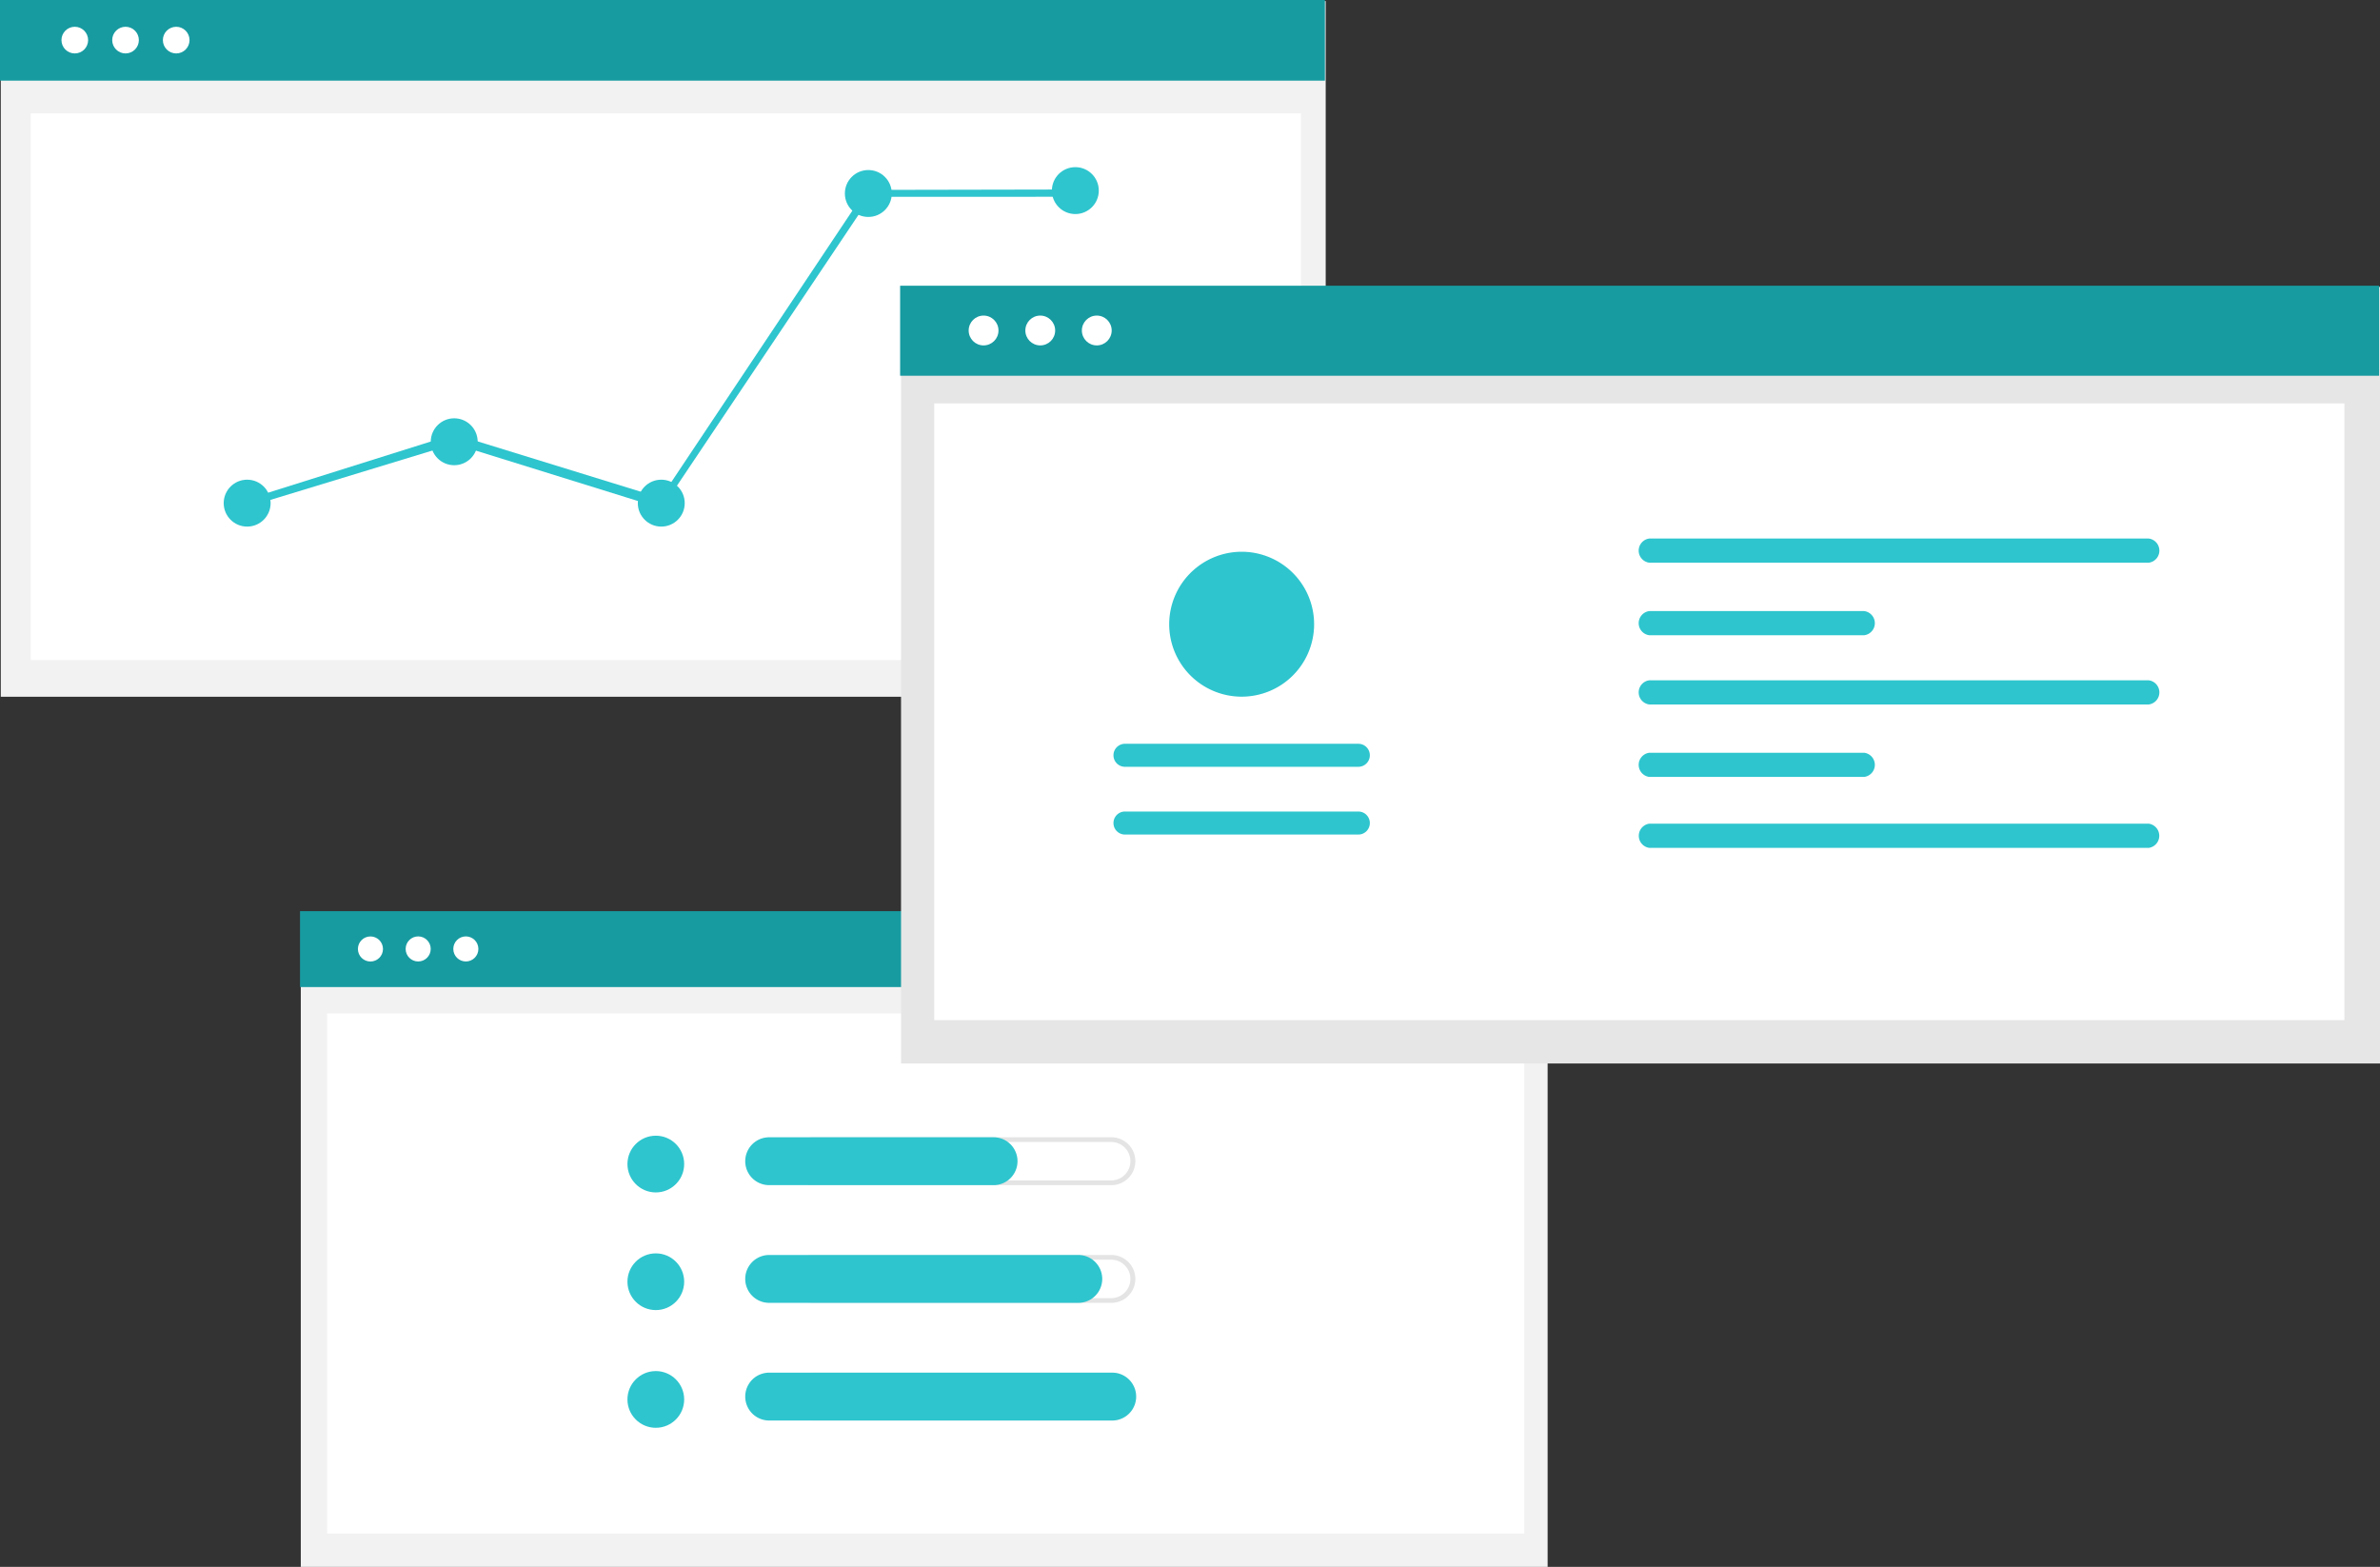 <svg xmlns="http://www.w3.org/2000/svg" viewBox="0 0 601.74 396.15"><rect x="0" y="0" width="601.74" height="396.15" fill="#333333" stroke="none"/><defs><style>.cls-1{fill:#f2f2f2;}.cls-2{fill:#179ba1;}.cls-3{fill:#fff;}.cls-4{fill:#2ec5ce;}.cls-5{fill:#e6e6e6;}.cls-6{fill:#e4e4e4;}</style></defs><g id="Laag_2" data-name="Laag 2"><g id="Laag_1-2" data-name="Laag 1"><g id="Laag_2-2" data-name="Laag 2"><g id="a9bf0661-4ff9-474e-842c-2ecc0dde3355"><rect id="b0371f3f-df42-4d60-b6c1-6000de199dd5" class="cls-1" x="0.2" y="0.27" width="334.98" height="175.89"/><rect id="a5ec3362-5fc6-49dd-bbc1-e584c03fc30b" class="cls-2" width="334.98" height="20.39"/><rect id="edb19af0-e7ad-43aa-9651-c68038fb40c2" class="cls-3" x="7.78" y="28.66" width="321.14" height="138.23"/><circle id="fcfbd1c3-546b-4aa9-92d2-19035f23e7a3" class="cls-3" cx="31.74" cy="10.14" r="3.37"/><circle id="fcf1e260-d16a-4b37-91b5-eb72ad8ee2c7" class="cls-3" cx="44.55" cy="10.14" r="3.37"/><circle id="ae552ed4-f0ed-4b8a-a24a-450e5f71adc4" class="cls-3" cx="18.91" cy="10.14" r="3.37"/><circle class="cls-4" cx="62.49" cy="127.21" r="5.93"/><circle class="cls-4" cx="114.84" cy="111.69" r="5.93"/><circle class="cls-4" cx="167.19" cy="127.21" r="5.93"/><circle class="cls-4" cx="219.54" cy="48.92" r="5.93"/><circle class="cls-4" cx="271.88" cy="48.19" r="5.93"/><polygon class="cls-4" points="167.31 128.54 114.84 112.23 63.08 128 61.9 126.42 114.84 109.77 167.06 125.88 218.96 48.09 219.17 48.01 271.51 47.91 272.25 49.75 220.11 49.76 167.31 128.54"/><rect id="a979eff9-2035-45aa-8fad-490bbaa22894" class="cls-1" x="76.05" y="230.63" width="315.24" height="165.52"/><rect id="b5344e31-85e8-4079-8f4b-e609523654c2" class="cls-2" x="75.86" y="230.37" width="315.24" height="19.19"/><rect id="a6983896-3ceb-4bf9-866b-7e40cad74d1b" class="cls-3" x="82.7" y="256.23" width="302.69" height="131.49"/><circle id="f96e66fe-9216-4da2-bba4-b63d176988a9" class="cls-3" cx="105.73" cy="239.92" r="3.17"/><circle id="e3ffbb79-e13a-4bd7-b23c-45510780cb2f" class="cls-3" cx="117.78" cy="239.92" r="3.17"/><circle id="ec6ea03b-7290-43d8-8b25-59bf30f1f0ee" class="cls-3" cx="93.66" cy="239.93" r="3.17"/><rect id="e9e5cf6b-8f55-43bf-8281-302b4fb1e9d5" class="cls-5" x="227.81" y="72.54" width="373.93" height="196.34"/><rect id="e4e8a65e-8422-4898-a810-30d755c7dafc" class="cls-2" x="227.58" y="72.24" width="373.93" height="22.76"/><rect id="b6acd298-89f8-46a0-ab3e-c2f0533bc288" class="cls-3" x="236.2" y="101.99" width="356.54" height="155.93"/><circle id="a2e6f9e4-3ad4-420f-8fe3-197d901d1e70" class="cls-3" cx="263.01" cy="83.56" r="3.77"/><circle id="b303a717-eadc-4672-a419-54a1feb6afd8" class="cls-3" cx="277.3" cy="83.56" r="3.77"/><circle id="b1ff2c46-8045-41fc-afe2-76f8fb520d89" class="cls-3" cx="248.68" cy="83.56" r="3.77"/><path class="cls-4" d="M417,136.16a3.08,3.08,0,0,0,0,6.11H543.27a3.08,3.08,0,0,0,0-6.11Z"/><path class="cls-4" d="M417,208.25a3.09,3.09,0,0,0,0,6.12H543.27a3.09,3.09,0,0,0,0-6.12Z"/><path class="cls-4" d="M417,154.5a3.08,3.08,0,0,0,0,6.11h54.33a3.08,3.08,0,0,0,0-6.11Z"/><path class="cls-4" d="M417,172a3.08,3.08,0,0,0,0,6.11H543.27a3.08,3.08,0,0,0,0-6.11Z"/><path class="cls-4" d="M417,190.32a3.08,3.08,0,0,0,0,6.11h54.33a3.08,3.08,0,0,0,0-6.11Z"/><path class="cls-4" d="M343.43,211a2.91,2.91,0,0,0,0-5.82h-59a2.91,2.91,0,0,0,0,5.82Z"/><path class="cls-4" d="M343.43,193.87a2.91,2.91,0,0,0,0-5.82h-59a2.91,2.91,0,0,0,0,5.82Z"/><path class="cls-4" d="M313.92,139.5a18.32,18.32,0,1,1-18.31,18.33h0A18.34,18.34,0,0,1,313.92,139.5Z"/><circle class="cls-4" cx="165.81" cy="294.31" r="7.17"/><path class="cls-6" d="M280.94,288.73a4.86,4.86,0,1,1,0,9.72H205.58a4.86,4.86,0,1,1,0-9.72H281m0-1.19H205.58a6.05,6.05,0,1,0,0,12.1H281a6,6,0,1,0,0-12.1Z"/><path class="cls-4" d="M251.2,299.64H194.47a6,6,0,1,1,0-12.1h56.74a6.05,6.05,0,1,1,0,12.1Z"/><circle class="cls-4" cx="165.81" cy="324.06" r="7.17"/><path class="cls-6" d="M280.94,318.49a4.86,4.86,0,0,1,0,9.72H205.58a4.86,4.86,0,0,1,0-9.72H281m0-1.19H205.58a6.05,6.05,0,0,0,0,12.1H281a6.05,6.05,0,1,0,0-12.1Z"/><path class="cls-4" d="M272.63,329.4H194.47a6,6,0,0,1,0-12.1h78.16a6,6,0,1,1,0,12.1Z"/><circle class="cls-4" cx="165.81" cy="353.82" r="7.17"/><path class="cls-6" d="M280.94,348.24a4.86,4.86,0,0,1,0,9.72H205.58a4.86,4.86,0,0,1,0-9.72h75.36m0-1.19H205.58a6.05,6.05,0,0,0,0,12.1H281a6,6,0,0,0,0-12.1Z"/><path class="cls-4" d="M281.21,359.15H194.47a6,6,0,0,1,0-12.1h86.74a6.05,6.05,0,0,1,0,12.1Z"/></g></g></g></g></svg>